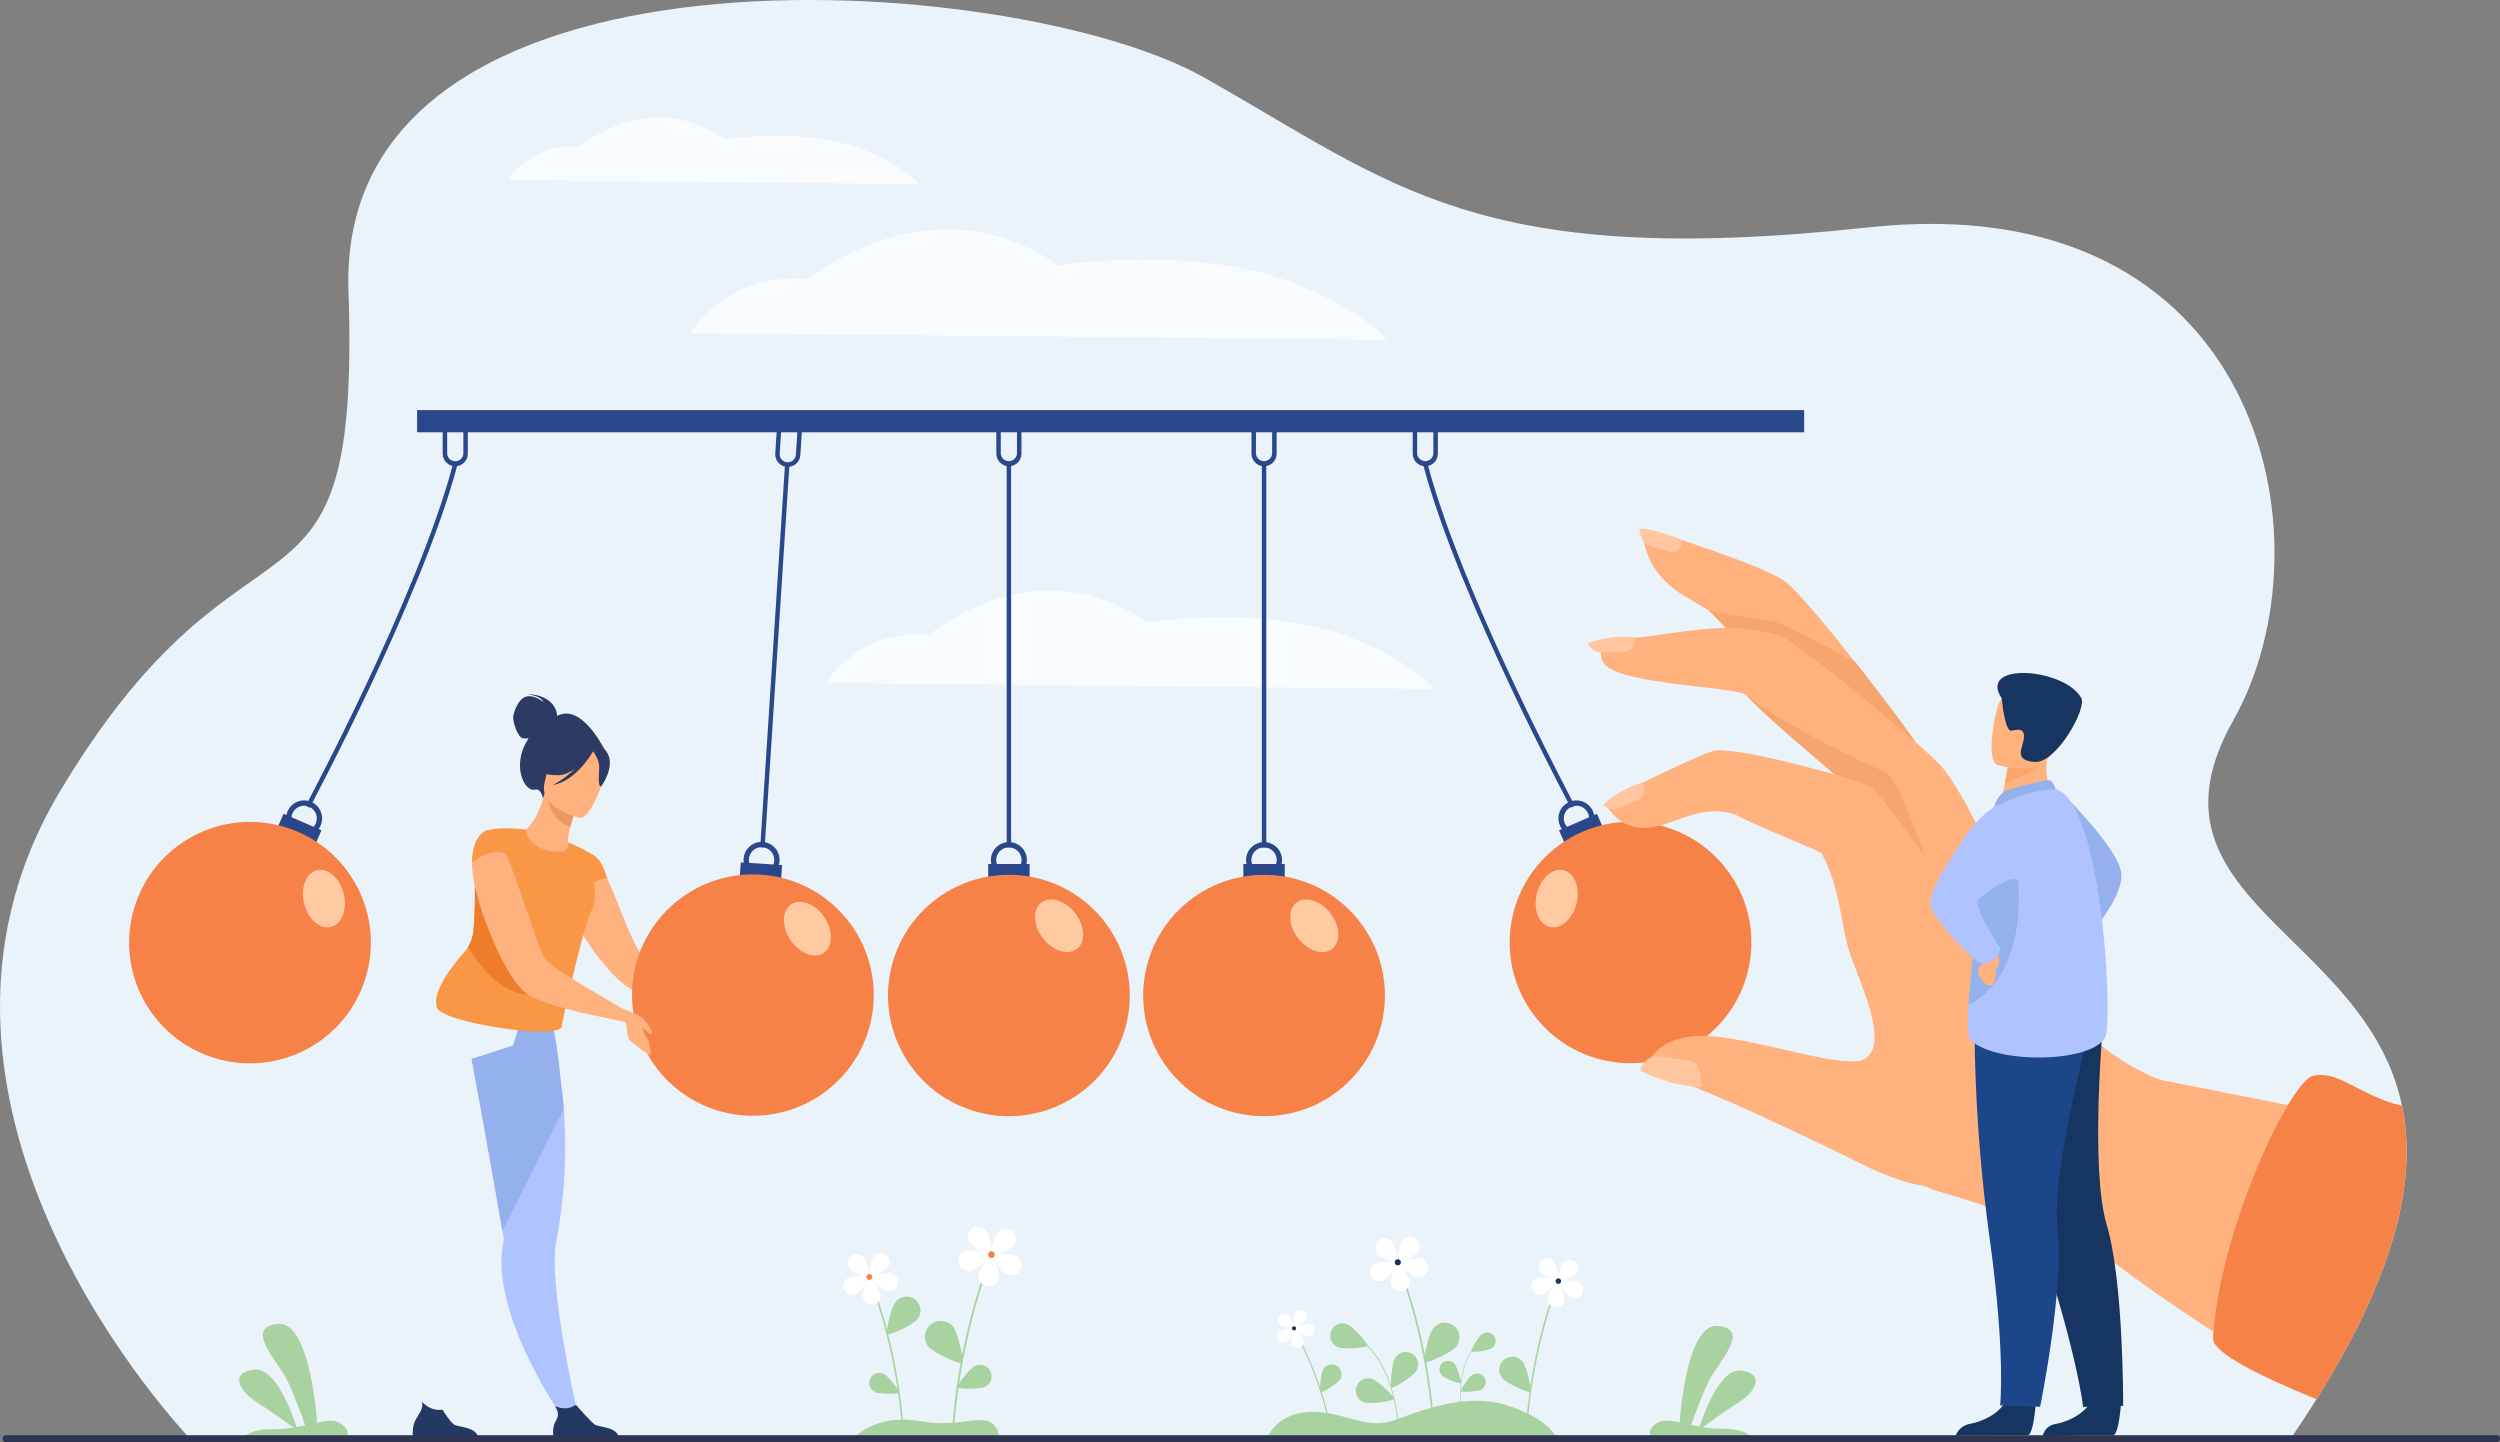 <svg width="1061" height="612" viewBox="0 0 1061 612" fill="none" xmlns="http://www.w3.org/2000/svg">
<rect x="0" y="0" width="1061" height="612" fill="#808080" stroke="none"/>
<g clip-path="url(#clip0)">
<path d="M983.112 593.841C979.73 599.25 976.081 604.819 972.164 610.546H80.662C80.662 610.546 -54.872 470.159 25.438 335.868C105.748 201.577 153.109 279.607 147.89 123.301C142.67 -33.004 430.076 -12.604 510.685 32.721C591.294 78.045 626.466 114.553 792.891 96.507C959.317 78.461 991.101 229.001 947.807 305.727C905.123 381.371 1004.07 395.783 1019.41 469.307C1025.56 498.738 1018.28 537.676 983.112 593.841Z" fill="#EBF3FA"/>
<path d="M215.779 76.403C215.779 76.403 224.492 60.823 245.324 62.555C245.324 62.555 275.568 36.593 307.822 59.096C307.822 59.096 342.108 53.52 367.497 63.92C384.428 70.856 390.019 78.135 390.019 78.135L215.779 76.403Z" fill="#F8FCFF"/>
<path d="M350.74 289.821C350.74 289.821 363.628 266.773 394.454 269.333C394.454 269.333 439.212 230.92 486.937 264.214C486.937 264.214 537.666 255.962 575.235 271.355C600.301 281.618 608.56 292.385 608.56 292.385L350.74 289.821Z" fill="#F8FCFF"/>
<path d="M293.215 141.336C293.215 141.336 307.983 115.498 343.297 118.356C343.297 118.356 394.568 75.268 449.246 112.612C449.246 112.612 507.365 103.358 550.405 120.621C579.108 132.131 588.581 144.206 588.581 144.206L293.215 141.336Z" fill="#F8FCFF"/>
<path d="M765.695 174.049H177.017V183.467H765.695V174.049Z" fill="#2B478B"/>
<path d="M545.246 366.684H527.688V372.623H545.246V366.684Z" fill="#2B478B"/>
<path d="M536.465 372.639C534.953 372.639 533.475 372.191 532.218 371.352C530.961 370.513 529.981 369.321 529.402 367.926C528.824 366.531 528.672 364.996 528.967 363.515C529.262 362.034 529.99 360.674 531.059 359.606C532.129 358.539 533.491 357.812 534.974 357.517C536.457 357.222 537.994 357.374 539.391 357.951C540.788 358.529 541.982 359.508 542.822 360.763C543.662 362.019 544.11 363.495 544.11 365.005C544.108 367.029 543.302 368.969 541.869 370.4C540.435 371.832 538.492 372.637 536.465 372.639V372.639ZM536.465 359.631C535.401 359.631 534.361 359.946 533.476 360.537C532.591 361.127 531.901 361.966 531.494 362.948C531.087 363.93 530.98 365.011 531.188 366.053C531.395 367.095 531.908 368.053 532.66 368.804C533.413 369.556 534.372 370.067 535.415 370.275C536.459 370.482 537.541 370.376 538.524 369.969C539.508 369.562 540.348 368.874 540.939 367.99C541.531 367.106 541.846 366.067 541.846 365.005C541.845 363.58 541.278 362.214 540.269 361.206C539.26 360.199 537.892 359.632 536.465 359.631V359.631Z" fill="#2B478B"/>
<path d="M572.738 458.707C592.77 438.703 592.77 406.27 572.738 386.266C552.706 366.262 520.228 366.262 500.196 386.266C480.164 406.27 480.164 438.703 500.196 458.707C520.228 478.71 552.706 478.71 572.738 458.707Z" fill="#F78248"/>
<path d="M550.866 398.145C546.71 392.699 546.418 385.933 550.235 383.03C554.051 380.128 560.504 382.195 564.664 387.641C568.824 393.087 569.111 399.853 565.294 402.752C561.478 405.65 555.042 403.575 550.866 398.145Z" fill="#FFC9A1"/>
<path d="M536.465 197.88C535.052 197.878 533.697 197.316 532.697 196.318C531.697 195.32 531.135 193.966 531.133 192.555V183.148C531.133 181.736 531.695 180.382 532.695 179.383C533.695 178.384 535.051 177.823 536.465 177.823C537.879 177.823 539.236 178.384 540.236 179.383C541.236 180.382 541.798 181.736 541.798 183.148V192.555C541.797 193.967 541.234 195.32 540.235 196.319C539.235 197.317 537.879 197.879 536.465 197.88V197.88ZM536.465 179.713C535.552 179.715 534.676 180.078 534.031 180.724C533.385 181.369 533.022 182.244 533.021 183.156V192.555C533.093 193.415 533.487 194.217 534.123 194.801C534.759 195.386 535.593 195.71 536.457 195.71C537.322 195.71 538.155 195.386 538.791 194.801C539.428 194.217 539.821 193.415 539.893 192.555V183.148C539.895 182.237 539.535 181.363 538.892 180.716C538.25 180.07 537.377 179.703 536.465 179.697V179.713Z" fill="#2B478B"/>
<path d="M537.411 196.939H535.523V359.635H537.411V196.939Z" fill="#2B478B"/>
<path d="M436.956 366.684H419.398V372.623H436.956V366.684Z" fill="#2B478B"/>
<path d="M428.175 372.639C426.663 372.639 425.185 372.191 423.928 371.352C422.671 370.513 421.691 369.321 421.112 367.926C420.534 366.531 420.382 364.996 420.677 363.515C420.972 362.034 421.7 360.674 422.769 359.606C423.839 358.539 425.201 357.812 426.684 357.517C428.167 357.222 429.704 357.374 431.101 357.951C432.498 358.529 433.692 359.508 434.532 360.763C435.372 362.019 435.82 363.495 435.82 365.005C435.818 367.029 435.012 368.969 433.579 370.4C432.145 371.832 430.202 372.637 428.175 372.639V372.639ZM428.175 359.631C427.111 359.631 426.071 359.946 425.186 360.537C424.301 361.127 423.611 361.966 423.204 362.948C422.797 363.93 422.69 365.011 422.898 366.053C423.105 367.095 423.618 368.053 424.37 368.804C425.123 369.556 426.082 370.067 427.125 370.275C428.169 370.482 429.251 370.376 430.234 369.969C431.218 369.562 432.058 368.874 432.649 367.99C433.24 367.106 433.556 366.067 433.556 365.005C433.555 363.58 432.988 362.214 431.979 361.206C430.97 360.199 429.602 359.632 428.175 359.631V359.631Z" fill="#2B478B"/>
<path d="M475.567 442.09C486.408 415.953 473.979 385.99 447.806 375.164C421.633 364.338 391.628 376.749 380.786 402.885C369.945 429.022 382.374 458.985 408.547 469.811C434.72 480.637 464.726 468.226 475.567 442.09Z" fill="#F78248"/>
<path d="M442.576 398.145C438.42 392.699 438.129 385.933 441.945 383.03C445.761 380.128 452.214 382.195 456.374 387.641C460.534 393.087 460.821 399.853 457.004 402.752C453.188 405.65 446.736 403.575 442.576 398.145Z" fill="#FFC9A1"/>
<path d="M428.175 197.88C426.762 197.878 425.407 197.316 424.407 196.318C423.407 195.32 422.845 193.966 422.843 192.555V183.148C422.843 181.736 423.405 180.382 424.405 179.383C425.405 178.384 426.761 177.823 428.175 177.823C429.589 177.823 430.946 178.384 431.946 179.383C432.946 180.382 433.508 181.736 433.508 183.148V192.555C433.506 193.966 432.943 195.32 431.943 196.318C430.944 197.316 429.589 197.878 428.175 197.88V197.88ZM428.175 179.713C427.262 179.715 426.386 180.078 425.741 180.724C425.095 181.369 424.732 182.244 424.731 183.156V192.555C424.803 193.415 425.197 194.217 425.833 194.801C426.47 195.386 427.303 195.71 428.167 195.71C429.032 195.71 429.865 195.386 430.501 194.801C431.138 194.217 431.531 193.415 431.604 192.555V183.148C431.605 182.237 431.245 181.363 430.602 180.716C429.96 180.07 429.087 179.703 428.175 179.697V179.713Z" fill="#2B478B"/>
<path d="M429.117 196.939H427.233V359.635H429.117V196.939Z" fill="#2B478B"/>
<path d="M136.436 352.361L120.337 345.364L117.964 350.81L134.063 357.807L136.436 352.361Z" fill="#2B478B"/>
<path d="M126.022 354.322C124.635 353.72 123.458 352.721 122.64 351.451C121.822 350.181 121.399 348.698 121.426 347.188C121.452 345.678 121.926 344.21 122.788 342.97C123.65 341.729 124.861 340.771 126.268 340.218C127.675 339.665 129.214 339.54 130.692 339.861C132.17 340.181 133.519 340.932 134.569 342.018C135.62 343.105 136.324 344.477 136.593 345.963C136.862 347.449 136.683 348.981 136.08 350.366C135.27 352.221 133.756 353.679 131.87 354.421C129.984 355.163 127.881 355.127 126.022 354.322ZM131.217 342.397C130.241 341.973 129.161 341.848 128.113 342.037C127.066 342.226 126.098 342.721 125.333 343.459C124.567 344.198 124.038 345.146 123.812 346.185C123.587 347.223 123.674 348.306 124.065 349.294C124.455 350.283 125.13 351.134 126.005 351.74C126.879 352.346 127.914 352.679 128.978 352.697C130.042 352.715 131.088 352.418 131.983 351.843C132.878 351.268 133.582 350.44 134.006 349.466C134.574 348.159 134.599 346.68 134.076 345.355C133.553 344.03 132.524 342.966 131.217 342.397V342.397Z" fill="#2B478B"/>
<path d="M153.42 419.825C164.357 393.729 152.038 363.72 125.905 352.798C99.772 341.876 69.721 354.178 58.784 380.274C47.847 406.371 60.166 436.38 86.299 447.302C112.432 458.223 142.483 445.922 153.42 419.825Z" fill="#F78248"/>
<path d="M129.033 383.446C127.416 376.797 129.842 370.479 134.491 369.316C139.14 368.154 144.242 372.639 145.88 379.292C147.517 385.945 145.071 392.259 140.422 393.402C135.773 394.544 130.671 390.099 129.033 383.446Z" fill="#FFC9A1"/>
<path d="M193.213 197.88C191.799 197.878 190.444 197.316 189.444 196.318C188.445 195.32 187.882 193.966 187.88 192.555V183.148C187.88 181.736 188.442 180.382 189.442 179.383C190.442 178.384 191.798 177.823 193.213 177.823C194.627 177.823 195.983 178.384 196.983 179.383C197.983 180.382 198.545 181.736 198.545 183.148V192.555C198.543 193.966 197.98 195.32 196.981 196.318C195.981 197.316 194.626 197.878 193.213 197.88V197.88ZM193.213 179.713C192.302 179.717 191.43 180.08 190.786 180.724C190.142 181.367 189.78 182.239 189.776 183.148V192.555C189.836 193.424 190.224 194.239 190.862 194.833C191.5 195.428 192.34 195.759 193.213 195.759C194.085 195.759 194.926 195.428 195.563 194.833C196.201 194.239 196.589 193.424 196.649 192.555V183.148C196.65 182.236 196.289 181.36 195.645 180.713C195.001 180.066 194.126 179.701 193.213 179.697V179.713Z" fill="#2B478B"/>
<path d="M131.435 342.813L129.773 341.924C129.891 341.702 141.958 319.082 155.647 290.003C168.261 263.18 184.864 225.219 192.319 196.697L194.147 197.173C186.651 225.837 169.999 263.915 157.357 290.81C143.64 319.934 131.556 342.586 131.435 342.813Z" fill="#2B478B"/>
<path d="M664.03 357.83L680.129 350.833L677.756 345.388L661.657 352.385L664.03 357.83Z" fill="#2B478B"/>
<path d="M662.03 350.366C661.427 348.981 661.249 347.449 661.518 345.964C661.787 344.478 662.491 343.106 663.542 342.02C664.592 340.934 665.941 340.183 667.418 339.862C668.896 339.542 670.435 339.666 671.842 340.219C673.249 340.772 674.46 341.729 675.322 342.97C676.184 344.21 676.658 345.678 676.685 347.187C676.712 348.697 676.29 350.18 675.472 351.45C674.655 352.72 673.479 353.72 672.092 354.322C670.232 355.129 668.128 355.165 666.242 354.423C664.355 353.681 662.84 352.222 662.03 350.366V350.366ZM664.108 349.466C664.532 350.44 665.237 351.268 666.132 351.842C667.027 352.417 668.073 352.714 669.137 352.695C670.202 352.677 671.236 352.343 672.111 351.737C672.985 351.131 673.66 350.28 674.05 349.291C674.44 348.301 674.527 347.219 674.3 346.18C674.074 345.142 673.544 344.194 672.778 343.456C672.012 342.718 671.044 342.223 669.997 342.035C668.949 341.846 667.869 341.972 666.893 342.397C666.245 342.679 665.658 343.086 665.167 343.594C664.676 344.103 664.29 344.703 664.031 345.361C663.773 346.018 663.646 346.721 663.659 347.427C663.672 348.133 663.825 348.83 664.108 349.478V349.466Z" fill="#2B478B"/>
<path d="M742.81 406.979C746.664 378.953 727.037 353.112 698.971 349.263C670.905 345.414 645.029 365.014 641.174 393.04C637.32 421.067 656.947 446.907 685.013 450.756C713.078 454.606 738.955 435.006 742.81 406.979Z" fill="#F78248"/>
<path d="M669.081 383.446C670.718 376.797 668.272 370.479 663.619 369.316C658.966 368.154 653.868 372.639 652.23 379.292C650.593 385.945 653.039 392.259 657.688 393.402C662.337 394.544 667.431 390.099 669.081 383.446Z" fill="#FFC9A1"/>
<path d="M604.889 197.88C603.476 197.878 602.121 197.316 601.121 196.318C600.121 195.32 599.559 193.966 599.557 192.555V183.148C599.557 181.736 600.119 180.382 601.119 179.383C602.119 178.384 603.475 177.823 604.889 177.823C606.304 177.823 607.66 178.384 608.66 179.383C609.66 180.382 610.222 181.736 610.222 183.148V192.555C610.221 193.967 609.658 195.32 608.659 196.319C607.659 197.317 606.303 197.879 604.889 197.88V197.88ZM604.889 179.713C603.976 179.715 603.1 180.078 602.455 180.724C601.809 181.369 601.446 182.244 601.445 183.156V192.555C601.517 193.415 601.911 194.217 602.547 194.801C603.184 195.386 604.017 195.71 604.881 195.71C605.746 195.71 606.579 195.386 607.215 194.801C607.852 194.217 608.245 193.415 608.318 192.555V183.148C608.319 182.237 607.959 181.363 607.316 180.716C606.674 180.07 605.801 179.703 604.889 179.697V179.713Z" fill="#2B478B"/>
<path d="M666.675 342.813C666.554 342.586 654.47 319.934 640.773 290.81C628.123 263.915 611.471 225.837 603.984 197.173L605.807 196.697C609.922 212.442 619.629 241.412 642.483 290.011C656.16 319.078 668.224 341.686 668.357 341.924L666.675 342.813Z" fill="#2B478B"/>
<path d="M877.191 450.471C877.191 450.471 865.746 493.668 879.879 518.613C881.757 521.991 884.202 525.021 887.108 527.572C889.513 529.655 892.177 531.843 895.019 534.087C895.034 534.094 895.046 534.104 895.056 534.116C895.792 534.689 896.544 535.274 897.304 535.856L897.385 535.912C919.499 552.973 951.057 572.787 960.856 578.863L963.896 580.724L964.665 577.248L972.479 542.004L987.927 472.36L916.919 458.319H916.891L877.191 450.471Z" fill="#FFB27D"/>
<path d="M854.135 403.45C854.135 403.45 845.952 408.448 815.183 388.674C784.413 368.9 777.209 316.963 777.209 316.963C769.641 308.889 758.835 295.643 749.953 284.472C741.168 273.422 734.266 264.391 734.266 264.391L725.154 259.018L714.966 253.019C702.688 245.78 698.795 235.918 697.602 229.704C697.253 227.977 697.079 226.219 697.081 224.456C698.56 224.601 700.028 224.844 701.475 225.183C704.532 226.148 708.959 227.577 714.008 229.264C729.658 234.488 751.388 242.183 757.553 246.745C762.501 250.379 775.321 265.76 787.567 281.303C799.905 296.959 811.678 312.792 814.249 317.007C815.401 318.872 817.855 324.06 821.013 331.04C832.114 355.441 851.823 401.71 854.135 403.45Z" fill="#FFB27D"/>
<path d="M725.154 259.022L749.952 284.456L757.763 292.474C757.763 292.474 790.295 321.662 821.057 331.012C817.895 324.032 815.445 318.844 814.297 316.979C811.71 312.756 799.937 296.931 787.615 281.275C774.868 274.153 755.62 263.737 751.25 263.439C744.563 262.995 725.154 259.022 725.154 259.022Z" fill="#F6A56E"/>
<path d="M897.389 535.92C897.365 535.895 897.34 535.872 897.312 535.852V535.852C896.605 535.217 895.853 534.636 895.06 534.112C895.06 534.112 895.04 534.112 895.028 534.083C889.873 530.539 874.794 521.996 835.744 509.627C835.744 509.627 835.716 509.627 835.708 509.627C831.18 508.185 826.341 506.692 821.154 505.186C805.294 500.499 759.983 447.859 785.921 450.523C793.113 451.262 795.486 444.928 795.531 441.553C795.68 430.923 791.654 422.602 786.56 408.537C773.906 373.604 786.042 338 781.862 331.9C781.081 330.966 780.224 330.097 779.299 329.304C772.107 322.631 752.144 305.937 740.812 294.831H740.783C735.322 291.327 688.797 290.653 681.051 281.973C680.248 281.045 679.725 279.909 679.542 278.696C679.36 277.483 679.525 276.243 680.02 275.12C680.514 273.998 681.317 273.038 682.335 272.352C683.353 271.666 684.546 271.283 685.773 271.246C709.678 270.439 731.376 261.699 756.077 270.173C761.931 272.191 811.399 312.377 823.123 324.363C833.028 334.48 850.46 372.95 866.999 411.641C881.581 445.731 915.824 457.959 916.887 458.339H916.915L900.857 522.126L897.389 535.92Z" fill="#FFB27D"/>
<path d="M837.111 422.417L802.606 415.606C798.235 358.913 786.839 339.147 781.866 331.88C779.962 329.102 753.34 308.231 740.816 294.807C760.262 310.205 800.9 328.073 800.9 328.073C811.661 337.475 834.548 421.803 837.111 422.417Z" fill="#F6A56E"/>
<path d="M710.567 234.234C710.04 234.335 709.496 234.313 708.979 234.169C708.979 234.169 704.034 232.805 700.408 231.788C699.271 231.416 698.286 230.684 697.602 229.704C696.517 228.222 695.865 226.468 695.718 224.638C695.718 224.44 696.199 224.379 697.081 224.444C698.56 224.589 700.028 224.832 701.475 225.171C705.773 226.131 709.969 227.498 714.008 229.252H714.044C713.794 231.957 712.387 233.867 710.567 234.234Z" fill="#FFC69F"/>
<path d="M728.186 318.469C724.523 318.691 694.975 333.119 684.395 338.339C683.902 338.581 683.47 338.929 683.13 339.359C682.79 339.789 682.551 340.29 682.43 340.824C682.31 341.359 682.311 341.914 682.433 342.448C682.555 342.982 682.796 343.482 683.137 343.911C685.033 346.28 687.989 349.159 691.797 350.467C705.785 355.311 718.69 339.599 736.401 345.719C749.766 352.615 772.333 360.875 773.142 362.304C783.924 381.42 780.18 405.469 792.507 417.681C793.259 418.424 802.173 423.555 807.231 425.093C825.176 430.515 851.479 431.524 852.817 420.971C853.14 418.367 803.495 339.219 792.268 333.031C789.616 331.573 742.198 317.621 728.186 318.469Z" fill="#FFB27D"/>
<path d="M691.178 276.236C690.633 276.49 690.041 276.628 689.44 276.64C689.44 276.64 683.78 276.814 679.628 276.927C676.887 276.999 674.433 274.621 673.9 273.374C673.56 272.587 683.893 269.337 694.029 270.435C694.328 273.176 693.062 275.324 691.178 276.236Z" fill="#FFC69F"/>
<path d="M696.903 338.364C696.529 338.788 696.067 339.126 695.549 339.353C695.549 339.353 690.645 341.496 687.059 343.059C684.682 344.088 681.536 342.821 680.546 341.892C679.919 341.307 687.649 334.75 697.02 332.179C698.395 334.508 698.177 336.882 696.903 338.364Z" fill="#FFC69F"/>
<path d="M983.112 593.841C958.758 583.902 938.872 573.95 939.215 567.959C939.264 567.059 939.328 566.154 939.405 565.238C940.177 555.44 942.118 544.988 944.786 534.58C949.4 516.819 955.693 499.537 963.581 482.965C966.12 477.673 968.635 472.961 970.983 469.033C975.329 461.766 979.122 457.196 981.547 456.599C986.217 455.444 990.708 456.938 995.677 459.308C999.255 461.008 1003.1 463.184 1007.46 465.158L1008.27 465.509C1008.63 465.674 1009.01 465.844 1009.41 466.005C1009.8 466.167 1010.15 466.324 1010.56 466.478C1011.34 466.797 1012.13 467.099 1012.95 467.394C1013.77 467.689 1014.57 467.955 1015.38 468.202C1015.68 468.29 1015.96 468.383 1016.26 468.464L1017.13 468.714C1017.72 468.884 1018.31 469.025 1018.91 469.167C1019.07 469.211 1019.24 469.251 1019.4 469.288C1025.56 498.738 1018.28 537.677 983.112 593.841Z" fill="#F78248"/>
<path d="M789.847 493.898C789.847 493.898 714.376 456.135 698.811 455.037C698.811 455.037 698.379 442.925 716.862 439.97C735.346 437.015 777.686 453.357 790.267 450.063C837.519 437.669 861.335 455.747 861.335 455.747C861.335 455.747 864.315 531.048 789.847 493.898Z" fill="#FFB27D"/>
<path d="M719.045 450.919C718.343 450.56 717.589 450.315 716.81 450.192C716.81 450.192 709.65 449.102 704.394 448.319C702.717 448.067 701.004 448.417 699.561 449.308C698.118 450.199 697.039 451.572 696.515 453.184C696.248 453.991 696.143 454.467 696.143 454.467C699.988 456.223 709.545 460.927 722.219 461.363C722.316 458.512 721.516 452.194 719.045 450.919Z" fill="#FFC69F"/>
<path d="M236.47 303.81C236.442 303.059 235.86 294.96 223.534 294.524C223.534 294.524 229.598 295.247 230.653 297.912C230.653 297.912 226.521 294.617 223.154 295.675C219.786 296.733 217.809 302.627 217.789 304.557C217.769 306.486 219.636 312.74 221.775 313.273C222.629 313.447 223.509 313.447 224.362 313.273C223.754 314.227 223.201 315.215 222.705 316.232C217.777 326.325 222.858 336.204 227.031 335.114C229.707 334.415 230.463 338.973 230.463 338.973L256.454 317.98C256.454 317.98 246.905 298.259 236.47 303.81Z" fill="#2C3A64"/>
<path d="M245.534 601.394L240.016 603.413C240.016 603.413 216.034 570.2 213.083 540.979C212.557 535.763 212.731 530.708 213.892 526.042C213.892 526.042 213.657 524.705 213.249 522.343C213.059 521.241 212.844 519.921 212.557 518.391C211.777 513.95 210.706 507.826 209.481 500.878C206.651 484.887 203.012 464.443 200.162 449.413L201.65 448.936L217.744 443.749L221.072 433.2L233.058 430.051C233.058 430.051 235.735 435.299 238.128 459.986C238.569 463.216 238.973 466.801 239.272 470.676C240.376 485.103 239.994 499.605 238.132 513.954C237.582 518.246 236.887 522.683 236.026 527.237C235.395 530.575 235.302 535.125 235.569 540.353C236.758 564.253 245.534 601.394 245.534 601.394Z" fill="#AEC3FF"/>
<path d="M239.252 470.688L213.228 522.364C213.038 521.262 212.824 519.941 212.537 518.411C211.757 513.97 210.686 507.846 209.461 500.898C206.631 484.907 202.992 464.463 200.142 449.433L201.63 448.957L217.724 443.769L221.051 433.22L233.038 430.071C233.038 430.071 235.714 435.319 238.108 460.006C238.548 463.24 238.953 466.813 239.252 470.688Z" fill="#94B0ED"/>
<path d="M300.262 419.546L299.51 424.593C299.51 424.593 299.178 424.593 298.592 424.552C296.752 424.427 292.281 424.177 287.228 423.636C279.623 422.885 270.6 421.549 267.014 419.336C261.54 416.002 252.557 405.78 246.707 395.554C246.556 395.312 246.421 395.061 246.302 394.803C243.254 389.381 241.124 383.999 240.954 379.7C240.824 377.397 241.064 375.088 241.665 372.861C242.274 370.617 243.325 368.516 244.758 366.684C244.916 366.42 245.112 366.18 245.34 365.973C246.447 364.616 247.792 363.47 249.31 362.594C250.313 362.191 251.4 362.679 252.545 363.89V363.931C253.692 365.214 254.661 366.645 255.427 368.186C255.467 368.226 255.512 368.271 255.512 368.311C255.718 368.686 255.916 369.118 256.179 369.563C256.25 369.65 256.306 369.748 256.345 369.853C256.806 370.814 257.265 371.817 257.723 372.861C262.866 384.04 268.336 400.979 272.892 406.026C274.857 408.198 283.84 412.453 290.983 415.622C296.085 417.875 300.262 419.546 300.262 419.546Z" fill="#FFB27D"/>
<path d="M247.087 374.104C243.422 375.745 239.477 376.668 235.464 376.825C218.108 377.774 214.17 362.582 213.451 352.502C215.362 351.841 217.39 351.585 219.406 351.751C220.639 351.815 221.92 351.94 222.98 352.074C225.102 350.968 228.919 345.586 231.122 336.587L231.87 336.934L244.402 342.813C244.402 342.813 243.072 346.882 242.09 350.778C241.326 353.826 240.776 356.769 241.233 357.592C242.223 357.996 242.814 358.242 242.814 358.242C244.741 363.382 246.172 368.693 247.087 374.104V374.104Z" fill="#FFB27D"/>
<path d="M251.429 385.485C251.295 385.828 251.154 386.167 250.996 386.514C246.602 395.965 238.464 435.121 238.464 435.121C239.624 442.162 185.503 433.741 185.345 427.33C183.437 420.531 192.109 409.615 197.001 404.136C197.612 403.45 198.162 402.711 198.642 401.928C199.857 399.969 200.614 397.761 200.858 395.469C201.82 386.385 201.456 377.871 201.537 372.691C202.491 371.985 203.417 371.331 204.274 370.709C205.467 369.89 206.584 368.965 207.613 367.948C208.555 366.959 209.145 365.929 209.23 364.799C209.279 363.92 209.257 363.038 209.166 362.162C209.125 361.759 209.069 361.327 209.008 360.907C208.514 358.02 207.669 355.204 206.489 352.522C211.147 350.641 223 352.086 223 352.086C223 352.086 223.954 361.149 237.15 361.508C241.892 361.638 241.245 357.605 241.245 357.605C248.676 360.515 252.908 363.612 252.908 363.612C248.409 366.506 254.889 376.313 251.429 385.485Z" fill="#F99746"/>
<path d="M244.39 342.825C244.39 342.825 243.06 346.89 242.078 350.786C234.76 348.767 232.537 341.064 231.87 336.947L244.39 342.825Z" fill="#ED985F"/>
<path d="M245.935 347.128C245.935 347.128 228.421 343.091 231.114 332.231C233.806 321.371 233.357 313.551 244.653 315.679C255.949 317.807 257.081 322.482 257.064 326.321C257.048 330.16 250.555 347.903 245.935 347.128Z" fill="#FFB27D"/>
<path d="M258.051 320.156C256.167 316.224 253.951 316.434 252.569 317.132C244.338 309.53 236.268 315.74 236.268 315.74C234.315 320.29 230.838 324.021 226.432 326.293C226.432 326.293 229.121 329.046 236.919 328.985C239.3 328.985 241.694 327.875 243.873 326.369C241.153 329.04 238.08 331.327 234.74 333.168C244.503 331.303 251.045 320.023 251.72 318.824C252.528 320.035 254.145 322.639 254.263 324.831C254.445 327.806 253.418 333.592 255.124 333.81C255.12 333.81 260.873 326.062 258.051 320.156Z" fill="#2C3A64"/>
<path d="M252.884 363.608C252.884 363.608 255.476 365.194 257.735 372.841C257.735 372.841 252.27 372.631 250.054 376.829C250.058 376.829 249.529 364.597 252.884 363.608Z" fill="#F99746"/>
<path d="M223.889 421.964C213.208 421.851 204.169 410.777 198.642 401.928C199.857 399.969 200.614 397.761 200.858 395.469C201.82 386.385 201.456 377.871 201.537 372.691C202.491 371.985 203.417 371.331 204.274 370.709C205.467 369.889 206.584 368.965 207.613 367.948C216.354 382.703 238.366 422.118 223.889 421.964Z" fill="#ED7D2B"/>
<path d="M203.109 610.631H175.303C175.303 610.631 174.636 606.396 176.087 603.187C177.482 600.107 179.661 598.706 179.14 594.979C180.906 596.796 183.785 598.831 187.803 598.29C188.297 599.097 190.985 603.357 192.631 604.535C194.446 605.835 202.552 605.375 203.109 610.631Z" fill="#233862"/>
<path d="M262.813 610.631H235.007C235.007 610.631 233.968 606.191 235.816 603.187C237.433 600.522 236.81 599 235.613 596.796C237.09 597.432 238.688 597.732 240.295 597.676C241.682 597.596 243.145 596.97 244.431 596.223C245.644 597.587 250.754 603.385 252.355 604.535C254.15 605.835 262.255 605.375 262.813 610.631Z" fill="#233862"/>
<path d="M266.508 429.449L265.392 433.761C265.392 433.761 251.506 430.854 248.453 430.184H248.413C243.19 428.932 237.344 427.431 232.411 425.743C228.943 424.532 225.943 423.24 223.889 421.944C223.685 421.823 223.489 421.688 223.303 421.54C218.415 417.996 212.606 407.564 208.094 396.381C207.467 394.839 206.881 393.293 206.299 391.791C204.329 386.629 202.737 381.33 201.537 375.937C200.945 373.458 200.567 370.932 200.409 368.388C200.352 367.679 200.338 366.967 200.364 366.256C200.449 354.145 206.465 352.49 206.465 352.49C206.59 352.449 206.716 352.409 206.869 352.364C207.912 352.199 209 352.909 210.128 354.286C211.547 355.994 213.051 358.791 214.599 362.171C216.98 367.552 219.487 374.52 221.823 381.448C223.121 385.243 224.374 389.038 225.628 392.542C226.339 394.669 227.047 396.672 227.718 398.509C229.011 402.013 230.18 404.851 231.227 406.643C231.894 407.814 233.814 409.441 236.365 411.278C240.808 414.496 266.508 429.449 266.508 429.449Z" fill="#FFB27D"/>
<path d="M214.599 362.195C206.554 359.982 200.352 366.232 200.352 366.232C200.453 354.153 206.473 352.506 206.473 352.506C208.895 351.516 211.704 355.707 214.599 362.195Z" fill="#F99746"/>
<path d="M331.9 367.136L314.379 366.007L313.996 371.934L331.517 373.062L331.9 367.136Z" fill="#2B478B"/>
<path d="M322.723 372.542C321.214 372.445 319.768 371.902 318.568 370.984C317.367 370.066 316.467 368.813 315.979 367.384C315.492 365.955 315.44 364.413 315.83 362.954C316.22 361.496 317.035 360.185 318.171 359.188C319.306 358.192 320.713 357.554 322.212 357.356C323.711 357.157 325.235 357.407 326.591 358.074C327.948 358.74 329.076 359.794 329.834 361.101C330.591 362.408 330.943 363.91 330.845 365.416C330.712 367.436 329.782 369.32 328.26 370.656C326.737 371.992 324.746 372.67 322.723 372.542V372.542ZM323.56 359.563C322.498 359.494 321.439 359.741 320.518 360.273C319.597 360.805 318.854 361.598 318.384 362.551C317.914 363.505 317.737 364.576 317.877 365.63C318.017 366.684 318.466 367.672 319.169 368.471C319.871 369.269 320.795 369.842 321.823 370.116C322.851 370.39 323.938 370.354 324.946 370.011C325.953 369.669 326.836 369.036 327.483 368.192C328.131 367.348 328.513 366.332 328.581 365.271C328.669 363.851 328.19 362.454 327.249 361.386C326.308 360.318 324.982 359.665 323.56 359.571V359.563Z" fill="#2B478B"/>
<path d="M370.8 423.758C371.601 395.479 349.294 371.907 320.976 371.107C292.658 370.307 269.052 392.583 268.251 420.861C267.45 449.14 289.757 472.712 318.075 473.512C346.393 474.312 369.999 452.036 370.8 423.758Z" fill="#F78248"/>
<path d="M335.446 398.925C331.646 393.22 331.807 386.45 335.79 383.801C339.772 381.153 346.095 383.624 349.891 389.324C353.687 395.025 353.529 401.799 349.547 404.447C345.565 407.096 339.246 404.625 335.446 398.925Z" fill="#FFC9A1"/>
<path d="M334.346 198.154C334.229 198.154 334.116 198.154 333.999 198.154C332.589 198.062 331.273 197.415 330.34 196.356C329.407 195.296 328.933 193.91 329.022 192.502L329.628 183.104C329.66 182.396 329.833 181.702 330.136 181.062C330.44 180.422 330.868 179.849 331.396 179.377C331.924 178.904 332.541 178.541 333.212 178.31C333.882 178.078 334.591 177.982 335.299 178.028C336.007 178.074 336.698 178.26 337.333 178.576C337.968 178.891 338.533 179.33 338.996 179.867C339.459 180.403 339.809 181.027 340.028 181.7C340.247 182.374 340.329 183.085 340.269 183.79L339.662 193.189C339.57 194.535 338.97 195.796 337.984 196.717C336.997 197.639 335.697 198.152 334.346 198.154V198.154ZM334.949 179.987C334.072 179.989 333.229 180.323 332.591 180.923C331.952 181.523 331.567 182.343 331.512 183.217L330.902 192.615C330.866 193.512 331.183 194.388 331.785 195.054C332.387 195.721 333.226 196.127 334.123 196.184C335.02 196.241 335.904 195.946 336.586 195.362C337.269 194.777 337.695 193.95 337.774 193.055L338.385 183.661C338.437 182.751 338.126 181.858 337.519 181.177C336.913 180.496 336.061 180.083 335.151 180.028C335.084 180.013 335.016 180.003 334.949 179.995V179.987Z" fill="#2B478B"/>
<path d="M333.154 197.167L322.64 359.524L324.524 359.646L335.038 197.289L333.154 197.167Z" fill="#2B478B"/>
<path d="M263.828 427.887C263.828 427.887 270.899 430.636 272.269 431.71C273.64 432.784 276.268 436.28 276.737 438.125C276.737 438.125 276.712 438.88 276.009 438.88C275.305 438.88 273.721 436.175 272.56 436.607C272.56 436.607 274.036 440.188 274.901 441.096C275.766 442.005 276.264 446.563 276.09 447.556C275.916 448.549 269.957 443.825 267.462 441.682C266.136 440.539 266.173 437.766 265.764 434.633C265.401 431.888 257.808 430.297 257.808 430.297L263.828 427.887Z" fill="#FFB27D"/>
<path d="M878.869 340.362C878.869 340.362 899.115 360.931 900.259 370.366C901.403 379.801 888.664 394.528 888.664 394.528L878.869 340.362Z" fill="#94B0ED"/>
<path d="M863.959 595.646C863.959 595.646 863.106 608.94 860.526 609.126C860.187 609.15 847.46 609.126 847.46 609.126L829.963 609.275C830.461 607.982 831.287 606.841 832.36 605.964C833.433 605.087 834.717 604.504 836.084 604.273C840.834 603.466 848.786 600.143 851.677 593.881C854.717 587.293 863.959 595.646 863.959 595.646Z" fill="#163560"/>
<path d="M900.138 595.743C900.138 595.743 899.285 609.037 896.705 609.223C896.366 609.247 883.639 609.223 883.639 609.223L866.926 609.509C867.164 608.202 867.807 607.002 868.765 606.079C869.722 605.156 870.946 604.557 872.263 604.366C877.013 603.558 884.965 600.236 887.856 593.978C890.896 587.37 900.138 595.743 900.138 595.743Z" fill="#163560"/>
<path d="M846.284 452.691C846.284 452.691 850.472 479.833 866.215 528.032C881.957 576.231 884.072 597.091 884.072 597.091L901.071 596.651C901.071 596.651 901.33 544.015 894.082 519.78C886.833 495.545 892.695 432.461 892.695 432.461L846.284 452.691Z" fill="#163560"/>
<path d="M838.036 433.829C838.036 433.829 837.349 474.713 844.323 524.931C851.297 575.149 848.851 596.449 848.851 596.449L865.831 597.05C865.831 597.05 876.079 546.853 873.229 521.718C870.379 496.583 887.298 435.529 887.298 435.529L838.036 433.829Z" fill="#1C468A"/>
<path d="M871.102 338.222L862.051 344.121L848.992 341.662C849.174 340.608 850.048 336.244 850.84 332.292C850.888 332.062 850.937 331.827 850.981 331.597C851.661 328.234 852.247 325.348 852.247 325.348L864.46 319.999L869.016 318.004C869.016 318.073 868.656 321.735 868.612 322.272C867.731 331.763 871.102 338.222 871.102 338.222Z" fill="#FFB27D"/>
<path d="M893.827 438.997C891.179 450.943 847.509 452.267 836.278 441.391C835 440.152 834.948 434.399 835.469 426.643C836.444 411.488 839.512 388.694 839.67 377.047C839.8 371.468 840.436 365.912 841.57 360.447C842.921 353.695 844.787 347.056 847.153 340.588C847.153 340.588 868.495 333.749 872.485 334.936C891.656 340.596 896.455 427.051 893.827 438.997Z" fill="#AEC3FF"/>
<path d="M835.429 426.643C836.403 411.488 839.472 388.694 839.629 377.047C839.76 371.468 840.396 365.912 841.529 360.447L854.365 358.214C854.365 358.214 866.797 409.405 835.429 426.643Z" fill="#94B0ED"/>
<path d="M842.423 405.533C842.423 405.533 843.292 407.621 841.453 409.017C839.613 410.414 839.278 411.924 839.694 413.583C840.11 415.243 843.272 418.719 844.671 418.287C846.069 417.855 847.678 414.221 846.922 412.711C846.518 411.884 850.537 407.12 847.141 404.496C843.745 401.872 842.423 405.533 842.423 405.533Z" fill="#FFB27D"/>
<path d="M856.916 337.544C856.916 337.544 844.384 339.853 834.394 354.5C824.404 369.147 817.819 380.043 819.638 385.336C821.457 390.628 838.162 409.005 841.065 409.009C843.967 409.013 848.612 406.93 848.883 402.215C848.883 402.215 837.139 384.548 839.464 381.912C840.458 380.786 854.794 369.215 856.848 374.46C860.171 383.143 856.916 337.544 856.916 337.544Z" fill="#AEC3FF"/>
<path d="M867.69 322.429C865.002 326.955 855.008 330.855 850.84 332.284C850.888 332.054 850.937 331.819 850.982 331.589C851.661 328.226 852.247 325.34 852.247 325.34L864.46 319.991C867.144 319.966 868.798 320.572 867.69 322.429Z" fill="#FCA56B"/>
<path d="M847.65 324.597C847.65 324.597 867.294 330.762 870.949 318.489C874.603 306.216 879.604 298.743 867.217 294.29C854.83 289.837 850.99 293.79 848.77 297.589C846.551 301.388 842.637 322.675 847.65 324.597Z" fill="#FFB27D"/>
<path d="M849.542 296.41C849.542 296.41 850.755 310.705 853.727 310.088C856.698 309.47 859.386 309.022 858.93 313.317C858.473 317.613 854.373 322.603 863.494 323.37C872.614 324.137 885.778 300.689 883.303 296.236C876.079 283.402 839.128 280.73 849.542 296.41Z" fill="#163560"/>
<path d="M852.352 335.194C852.611 335.102 868.095 330.56 869.772 331.121C871.45 331.682 872.445 334.928 872.445 334.928C868.504 335.119 864.593 335.713 860.773 336.7C857.086 337.714 846.381 342.381 846.381 342.381C846.381 342.381 847.452 336.922 852.352 335.194Z" fill="#94B0ED"/>
<path d="M103.669 609.695H146.866C149.183 607.733 145.249 603.28 141.174 602.981C139.395 602.848 137.131 603.219 134.58 603.76C133.986 595.876 130.59 560.43 117.795 561.855C103.41 563.47 117.795 577.462 121.862 585.763C124.873 591.907 128.055 600.7 129.506 604.879C128.338 605.133 127.129 605.379 125.892 605.605C123.988 599.759 116.893 580.095 107.87 581.241C97.277 582.581 101.534 590.466 109.042 595.149C114.552 598.589 121.316 603.482 124.53 605.843C121.74 606.328 118.912 606.555 116.08 606.522C108.682 606.344 105.08 608.524 103.669 609.695Z" fill="#A8D29F"/>
<path d="M743.031 609.469H700.82C698.561 607.555 702.385 603.203 706.383 602.912C708.122 602.779 710.317 603.143 712.823 603.671C713.406 595.973 716.721 561.346 729.221 562.739C743.274 564.297 729.221 577.987 725.247 586.09C722.304 592.097 719.183 600.704 717.78 604.765C718.924 605.016 720.105 605.254 721.309 605.476C723.173 599.767 730.102 580.559 738.916 581.677C749.265 582.985 745.105 590.688 737.771 595.262C732.391 598.621 725.781 603.401 722.643 605.71C725.367 606.184 728.13 606.404 730.895 606.368C738.123 606.195 741.653 608.322 743.031 609.469Z" fill="#A8D29F"/>
<path d="M567.724 571.726C570.428 572.82 580.079 571.936 580.39 571.164C580.701 570.393 574.39 563.05 571.69 561.956C570.4 561.469 568.971 561.505 567.708 562.056C566.444 562.608 565.447 563.631 564.929 564.907C564.411 566.183 564.413 567.61 564.936 568.885C565.458 570.159 566.459 571.178 567.724 571.726V571.726Z" fill="#A8D29F"/>
<path d="M592.074 576.324C590.557 578.811 589.87 588.464 590.582 588.9C591.293 589.336 599.569 584.293 601.093 581.81C601.822 580.617 602.046 579.184 601.716 577.825C601.386 576.467 600.529 575.295 599.334 574.568C598.139 573.84 596.704 573.616 595.344 573.946C593.984 574.275 592.81 575.131 592.082 576.324H592.074Z" fill="#A8D29F"/>
<path d="M579.064 595.218C581.841 596.102 591.399 594.487 591.649 593.696C591.9 592.904 585.051 586.061 582.274 585.177C581.614 584.967 580.918 584.888 580.228 584.946C579.537 585.004 578.865 585.197 578.249 585.514C577.633 585.832 577.086 586.267 576.639 586.796C576.191 587.324 575.852 587.936 575.642 588.595C575.431 589.254 575.352 589.948 575.41 590.638C575.468 591.327 575.661 591.999 575.979 592.614C576.297 593.229 576.733 593.775 577.262 594.222C577.791 594.669 578.404 595.007 579.064 595.218V595.218Z" fill="#A8D29F"/>
<path d="M593.121 604.564C593.121 604.342 592.045 582.493 580.063 571.209L580.317 570.942C592.409 582.327 593.485 604.325 593.493 604.547L593.121 604.564Z" fill="#A8D29F"/>
<path d="M633.116 572.194C631.43 573.312 624.755 574.043 624.436 573.567C624.117 573.09 627.387 567.228 629.069 566.11C629.877 565.575 630.865 565.382 631.815 565.574C632.765 565.766 633.601 566.327 634.137 567.133C634.673 567.94 634.866 568.927 634.674 569.876C634.482 570.825 633.92 571.659 633.112 572.194H633.116Z" fill="#A8D29F"/>
<path d="M617.22 578.686C618.594 580.163 620.397 586.623 619.977 587.014C619.556 587.406 613.234 585.133 611.859 583.651C611.533 583.3 611.279 582.887 611.112 582.438C610.945 581.988 610.868 581.51 610.886 581.031C610.904 580.552 611.016 580.081 611.217 579.646C611.417 579.21 611.701 578.818 612.053 578.492C612.405 578.166 612.818 577.912 613.268 577.745C613.718 577.579 614.197 577.502 614.677 577.52C615.156 577.538 615.628 577.65 616.064 577.85C616.501 578.05 616.893 578.334 617.22 578.686V578.686Z" fill="#A8D29F"/>
<path d="M628.669 589.715C626.906 590.7 620.179 590.926 619.916 590.422C619.653 589.917 623.336 584.326 625.099 583.34C625.518 583.106 625.979 582.957 626.456 582.901C626.933 582.845 627.417 582.883 627.879 583.014C628.341 583.144 628.773 583.364 629.15 583.661C629.527 583.958 629.841 584.327 630.076 584.745C630.31 585.164 630.46 585.624 630.516 586.101C630.572 586.577 630.534 587.06 630.403 587.521C630.272 587.983 630.052 588.414 629.754 588.79C629.457 589.167 629.088 589.481 628.669 589.715V589.715Z" fill="#A8D29F"/>
<path d="M620.422 597.999C620.397 597.85 618.093 582.868 624.667 573.55L624.456 573.405C617.822 582.808 620.143 597.89 620.167 598.032L620.422 597.999Z" fill="#A8D29F"/>
<path d="M608.56 603.288L607.796 603.167C604.796 564.378 592.935 536.554 592.769 536.15L593.46 535.852C593.626 536.247 605.577 564.253 608.56 603.288Z" fill="#A8D29F"/>
<path d="M584.72 532.259C586.183 533.914 593.032 536.578 593.505 536.159C593.978 535.739 592.183 528.625 590.719 526.97C590.376 526.563 589.954 526.228 589.479 525.986C589.004 525.744 588.485 525.599 587.953 525.56C587.422 525.521 586.887 525.588 586.382 525.758C585.876 525.928 585.41 526.197 585.01 526.55C584.61 526.902 584.285 527.331 584.054 527.81C583.822 528.29 583.689 528.811 583.662 529.343C583.635 529.875 583.714 530.407 583.896 530.908C584.078 531.408 584.358 531.868 584.72 532.259Z" fill="white"/>
<path d="M595.215 526.49C593.897 528.262 592.696 535.505 593.194 535.88C593.691 536.255 600.305 533.054 601.627 531.27C601.941 530.849 602.169 530.37 602.298 529.861C602.427 529.352 602.455 528.823 602.379 528.303C602.303 527.783 602.125 527.284 601.856 526.833C601.587 526.382 601.232 525.988 600.81 525.674C600.389 525.36 599.909 525.132 599.399 525.004C598.89 524.875 598.36 524.847 597.839 524.923C597.319 524.999 596.819 525.176 596.367 525.445C595.915 525.714 595.521 526.069 595.207 526.49H595.215Z" fill="white"/>
<path d="M603.094 534.192C600.964 533.611 593.796 535.145 593.61 535.751C593.424 536.356 598.866 541.322 600.992 541.903C601.503 542.054 602.039 542.102 602.569 542.043C603.099 541.985 603.612 541.821 604.077 541.562C604.543 541.303 604.952 540.953 605.28 540.534C605.609 540.115 605.85 539.635 605.99 539.121C606.13 538.607 606.166 538.071 606.096 537.543C606.025 537.016 605.85 536.508 605.58 536.048C605.31 535.589 604.952 535.189 604.525 534.87C604.098 534.551 603.612 534.321 603.094 534.192V534.192Z" fill="white"/>
<path d="M598.239 543.793C598.029 541.592 594.043 535.424 593.416 535.488C592.789 535.553 590.06 542.351 590.271 544.56C590.372 545.615 590.89 546.587 591.709 547.261C592.528 547.935 593.582 548.257 594.639 548.155C595.695 548.053 596.668 547.536 597.344 546.718C598.019 545.9 598.341 544.848 598.239 543.793V543.793Z" fill="white"/>
<path d="M587.335 543.32C589.292 542.291 593.509 536.28 593.218 535.723C592.927 535.165 585.573 535.214 583.616 536.243C582.694 536.745 582.006 537.59 581.702 538.594C581.397 539.598 581.5 540.681 581.988 541.61C582.476 542.538 583.311 543.238 584.311 543.558C585.311 543.879 586.398 543.793 587.335 543.32Z" fill="white"/>
<path d="M591.916 535.517C591.957 535.259 592.073 535.02 592.251 534.829C592.428 534.638 592.658 534.504 592.911 534.443C593.165 534.383 593.431 534.399 593.676 534.489C593.92 534.58 594.132 534.741 594.285 534.952C594.438 535.162 594.525 535.414 594.535 535.674C594.544 535.935 594.477 536.192 594.34 536.414C594.203 536.635 594.003 536.812 593.766 536.92C593.529 537.028 593.265 537.064 593.008 537.023C592.663 536.967 592.355 536.777 592.15 536.495C591.945 536.213 591.861 535.861 591.916 535.517V535.517Z" fill="#163560"/>
<path d="M608.342 563.631C606.167 566.3 603.818 577.503 604.582 578.124C605.346 578.746 615.853 574.164 618.028 571.496C619.073 570.211 619.563 568.564 619.392 566.918C619.22 565.272 618.401 563.762 617.115 562.719C615.828 561.676 614.179 561.186 612.531 561.357C610.883 561.528 609.37 562.346 608.326 563.631H608.342Z" fill="#A8D29F"/>
<path d="M565.294 607.256H564.777C559.376 581.778 549.058 564.35 548.917 564.112L549.35 563.853C549.495 564.079 559.893 581.613 565.294 607.256Z" fill="#A8D29F"/>
<path d="M543.233 562.234C544.349 563.203 549.127 564.37 549.406 564.051C549.685 563.732 547.866 559.17 546.75 558.197C546.211 557.755 545.52 557.54 544.825 557.598C544.129 557.656 543.484 557.982 543.026 558.508C542.568 559.034 542.333 559.717 542.372 560.413C542.41 561.109 542.719 561.762 543.233 562.234Z" fill="white"/>
<path d="M549.693 557.467C548.969 558.758 548.812 563.668 549.18 563.873C549.548 564.079 553.627 561.362 554.371 560.075C554.557 559.767 554.68 559.425 554.732 559.069C554.784 558.713 554.763 558.351 554.671 558.003C554.579 557.655 554.418 557.329 554.197 557.045C553.976 556.761 553.7 556.524 553.386 556.349C553.071 556.173 552.725 556.063 552.367 556.025C552.009 555.986 551.646 556.02 551.302 556.124C550.957 556.229 550.637 556.401 550.361 556.632C550.084 556.862 549.857 557.146 549.693 557.467V557.467Z" fill="white"/>
<path d="M555.596 561.883C554.132 561.685 549.495 563.332 549.438 563.752C549.382 564.172 553.412 566.982 554.876 567.188C555.225 567.235 555.58 567.213 555.92 567.123C556.26 567.034 556.579 566.878 556.86 566.665C557.14 566.452 557.375 566.186 557.552 565.882C557.729 565.579 557.845 565.243 557.892 564.895C557.939 564.546 557.917 564.192 557.827 563.852C557.738 563.513 557.582 563.194 557.368 562.914C557.155 562.634 556.889 562.399 556.585 562.223C556.281 562.046 555.944 561.93 555.596 561.883Z" fill="white"/>
<path d="M553.218 568.694C552.883 567.253 549.697 563.51 549.285 563.607C548.872 563.704 547.668 568.452 547.999 569.901C548.07 570.252 548.21 570.586 548.413 570.882C548.615 571.178 548.874 571.43 549.176 571.624C549.477 571.818 549.815 571.95 550.169 572.011C550.522 572.072 550.884 572.062 551.234 571.981C551.583 571.9 551.913 571.75 552.203 571.539C552.493 571.328 552.738 571.062 552.923 570.755C553.108 570.448 553.23 570.107 553.28 569.752C553.331 569.397 553.31 569.036 553.218 568.69V568.694Z" fill="white"/>
<path d="M545.941 569.324C547.154 568.472 549.418 564.112 549.176 563.769C548.933 563.425 544.058 564.1 542.849 564.951C542.558 565.153 542.309 565.41 542.118 565.707C541.927 566.005 541.796 566.337 541.735 566.686C541.673 567.034 541.681 567.391 541.758 567.736C541.836 568.081 541.98 568.408 542.185 568.697C542.389 568.985 542.649 569.231 542.949 569.419C543.249 569.607 543.583 569.734 543.932 569.792C544.282 569.851 544.639 569.839 544.984 569.759C545.329 569.678 545.654 569.53 545.941 569.324V569.324Z" fill="white"/>
<path d="M548.294 563.744C548.299 563.57 548.356 563.402 548.456 563.26C548.557 563.118 548.698 563.009 548.861 562.947C549.024 562.885 549.201 562.872 549.371 562.911C549.541 562.949 549.696 563.037 549.816 563.164C549.935 563.29 550.015 563.449 550.044 563.621C550.073 563.792 550.051 563.969 549.98 564.128C549.909 564.287 549.792 564.421 549.645 564.514C549.497 564.606 549.326 564.653 549.151 564.648C549.036 564.646 548.921 564.62 548.815 564.573C548.709 564.526 548.614 564.459 548.534 564.375C548.454 564.291 548.392 564.192 548.351 564.083C548.31 563.975 548.291 563.86 548.294 563.744Z" fill="#163560"/>
<path d="M561.664 580.959C560.451 582.921 559.885 590.563 560.451 590.906C561.017 591.249 567.583 587.273 568.791 585.331C569.34 584.389 569.498 583.271 569.231 582.214C568.965 581.158 568.296 580.247 567.367 579.677C566.438 579.106 565.323 578.921 564.258 579.16C563.194 579.4 562.266 580.045 561.672 580.959H561.664Z" fill="#A8D29F"/>
<path d="M647.702 603.889L648.382 603.78C651.054 569.235 661.618 544.435 661.767 544.108L661.149 543.841C660.999 544.184 650.358 569.134 647.702 603.889Z" fill="#A8D29F"/>
<path d="M668.931 540.632C667.629 542.105 661.529 544.475 661.108 544.104C660.688 543.732 662.285 537.394 663.59 535.92C663.9 535.57 664.276 535.284 664.696 535.079C665.117 534.874 665.574 534.754 666.041 534.725C666.508 534.696 666.976 534.759 667.418 534.911C667.861 535.063 668.269 535.3 668.62 535.61C668.97 535.919 669.257 536.294 669.462 536.714C669.667 537.134 669.788 537.59 669.817 538.056C669.846 538.523 669.782 538.99 669.63 539.432C669.478 539.874 669.241 540.281 668.931 540.632V540.632Z" fill="white"/>
<path d="M659.584 535.492C660.76 537.071 661.828 543.518 661.379 543.853C660.93 544.188 655.044 541.322 653.868 539.748C653.576 539.374 653.362 538.945 653.238 538.488C653.115 538.03 653.084 537.553 653.147 537.083C653.211 536.613 653.368 536.161 653.608 535.753C653.849 535.344 654.169 534.988 654.55 534.705C654.93 534.422 655.364 534.217 655.824 534.103C656.285 533.989 656.764 533.969 657.233 534.042C657.702 534.115 658.151 534.281 658.555 534.53C658.959 534.78 659.308 535.107 659.584 535.492V535.492Z" fill="white"/>
<path d="M652.57 542.352C654.466 541.835 660.87 543.199 661.015 543.74C661.161 544.281 656.342 548.702 654.442 549.219C653.989 549.346 653.515 549.383 653.048 549.327C652.581 549.271 652.129 549.123 651.72 548.892C651.31 548.66 650.951 548.35 650.662 547.979C650.373 547.608 650.161 547.184 650.037 546.731C649.913 546.277 649.881 545.804 649.941 545.338C650.002 544.872 650.154 544.423 650.39 544.016C650.626 543.609 650.939 543.253 651.314 542.968C651.688 542.683 652.115 542.475 652.57 542.356V542.352Z" fill="white"/>
<path d="M656.892 550.902C657.082 548.944 660.631 543.45 661.189 543.506C661.747 543.563 664.177 549.63 663.987 551.58C663.956 552.056 663.83 552.521 663.615 552.948C663.401 553.374 663.103 553.753 662.74 554.063C662.376 554.372 661.953 554.605 661.498 554.748C661.042 554.891 660.562 554.941 660.087 554.896C659.611 554.85 659.15 554.709 658.73 554.482C658.309 554.255 657.939 553.945 657.641 553.572C657.343 553.2 657.123 552.771 656.995 552.311C656.866 551.852 656.831 551.371 656.892 550.898V550.902Z" fill="white"/>
<path d="M666.623 550.478C664.88 549.566 661.124 544.213 661.367 543.716C661.609 543.219 668.175 543.264 669.917 544.176C670.346 544.385 670.728 544.678 671.041 545.038C671.354 545.397 671.591 545.815 671.74 546.268C671.888 546.721 671.944 547.198 671.904 547.673C671.864 548.147 671.729 548.609 671.507 549.031C671.286 549.452 670.981 549.825 670.613 550.127C670.244 550.429 669.818 550.655 669.361 550.79C668.904 550.925 668.424 550.967 667.95 550.913C667.476 550.86 667.018 550.712 666.602 550.478H666.623Z" fill="white"/>
<path d="M662.527 543.53C662.491 543.3 662.388 543.086 662.23 542.915C662.072 542.744 661.867 542.624 661.641 542.569C661.414 542.514 661.177 542.528 660.958 542.609C660.739 542.689 660.55 542.833 660.413 543.021C660.276 543.209 660.198 543.434 660.189 543.666C660.18 543.899 660.241 544.129 660.363 544.327C660.485 544.525 660.663 544.682 660.875 544.779C661.087 544.876 661.323 544.908 661.553 544.871C661.86 544.821 662.134 544.652 662.317 544.401C662.499 544.15 662.575 543.837 662.527 543.53V543.53Z" fill="#163560"/>
<path d="M646.126 577.818C648.062 580.195 650.168 590.175 649.473 590.736C648.778 591.298 639.439 587.208 637.498 584.83C636.568 583.688 636.131 582.223 636.282 580.758C636.433 579.294 637.161 577.949 638.305 577.02C639.449 576.091 640.916 575.654 642.382 575.805C643.849 575.957 645.195 576.683 646.126 577.826V577.818Z" fill="#A8D29F"/>
<path d="M537.957 609.925C537.957 609.925 541.794 599.832 555.745 599.218C569.697 598.605 579.27 606.808 590.78 603.013C602.29 599.218 621.343 590.652 639.37 596.36C657.397 602.069 660.429 609.925 660.429 609.925H537.957Z" fill="#A8D29F"/>
<path d="M383.486 605.932L382.767 605.819C379.937 569.081 368.69 542.715 368.532 542.36L369.187 542.073C369.345 542.452 380.66 568.972 383.486 605.932Z" fill="#A8D29F"/>
<path d="M360.907 538.662C362.294 540.228 368.783 542.751 369.227 542.356C369.672 541.96 367.978 535.218 366.591 533.651C366.266 533.264 365.867 532.945 365.417 532.714C364.966 532.482 364.474 532.344 363.969 532.305C363.464 532.267 362.956 532.331 362.476 532.491C361.996 532.652 361.553 532.908 361.174 533.242C360.794 533.577 360.485 533.984 360.266 534.44C360.046 534.896 359.92 535.391 359.895 535.896C359.871 536.401 359.947 536.906 360.121 537.381C360.295 537.856 360.562 538.291 360.907 538.662V538.662Z" fill="white"/>
<path d="M370.848 533.195C369.599 534.875 368.463 541.73 368.94 542.077C369.417 542.424 375.68 539.384 376.929 537.709C377.46 536.903 377.662 535.924 377.495 534.974C377.328 534.024 376.804 533.173 376.03 532.595C375.256 532.017 374.291 531.757 373.331 531.866C372.371 531.975 371.489 532.446 370.865 533.183L370.848 533.195Z" fill="white"/>
<path d="M378.311 540.49C376.29 539.941 369.486 541.391 369.328 541.968C369.171 542.545 374.301 547.245 376.318 547.794C376.799 547.924 377.3 547.959 377.794 547.896C378.287 547.834 378.764 547.674 379.196 547.428C379.628 547.181 380.007 546.852 380.312 546.459C380.617 546.066 380.841 545.617 380.972 545.137C381.102 544.658 381.137 544.157 381.075 543.664C381.012 543.171 380.852 542.695 380.605 542.264C380.358 541.832 380.029 541.453 379.635 541.149C379.241 540.845 378.792 540.621 378.311 540.49V540.49Z" fill="white"/>
<path d="M373.715 549.582C373.513 547.499 369.737 541.657 369.142 541.718C368.548 541.778 365.965 548.23 366.167 550.309C366.281 551.294 366.778 552.195 367.55 552.818C368.323 553.442 369.309 553.738 370.298 553.643C371.286 553.547 372.198 553.069 372.837 552.309C373.476 551.55 373.791 550.571 373.715 549.582V549.582Z" fill="white"/>
<path d="M363.386 549.134C365.241 548.161 369.231 542.469 368.956 541.94C368.682 541.411 361.716 541.459 359.864 542.432C359.424 542.663 359.033 542.978 358.714 543.36C358.396 543.742 358.155 544.182 358.007 544.657C357.859 545.131 357.806 545.63 357.851 546.125C357.896 546.62 358.038 547.101 358.269 547.541C358.501 547.981 358.816 548.372 359.199 548.69C359.581 549.008 360.022 549.248 360.497 549.396C360.972 549.544 361.472 549.597 361.967 549.552C362.463 549.507 362.945 549.365 363.386 549.134Z" fill="white"/>
<path d="M367.723 541.742C367.763 541.498 367.873 541.272 368.041 541.091C368.209 540.91 368.427 540.783 368.668 540.726C368.908 540.669 369.16 540.684 369.392 540.77C369.623 540.856 369.824 541.008 369.969 541.208C370.114 541.408 370.196 541.647 370.205 541.893C370.214 542.14 370.15 542.384 370.02 542.594C369.891 542.804 369.702 542.971 369.477 543.074C369.252 543.176 369.002 543.21 368.758 543.171C368.431 543.118 368.139 542.938 367.945 542.67C367.751 542.402 367.671 542.068 367.723 541.742V541.742Z" fill="#F78248"/>
<path d="M380.086 552.545C378.028 555.077 375.805 565.686 376.529 566.271C377.252 566.857 387.202 562.521 389.259 559.994C389.773 559.395 390.161 558.7 390.401 557.949C390.641 557.198 390.728 556.407 390.657 555.622C390.586 554.837 390.359 554.075 389.988 553.379C389.618 552.683 389.111 552.068 388.499 551.571C387.887 551.073 387.181 550.703 386.424 550.483C385.666 550.262 384.872 550.195 384.088 550.285C383.304 550.376 382.546 550.622 381.859 551.009C381.171 551.397 380.569 551.918 380.086 552.541V552.545Z" fill="#A8D29F"/>
<path d="M375.021 583.026C377.159 584.067 381.893 590.401 381.594 591.011C381.295 591.621 373.383 591.818 371.245 590.761C370.242 590.246 369.481 589.36 369.125 588.292C368.769 587.224 368.846 586.059 369.34 585.047C369.834 584.035 370.706 583.257 371.767 582.879C372.829 582.501 373.997 582.554 375.021 583.026Z" fill="#A8D29F"/>
<path d="M404.104 605.932L404.913 605.799C408.176 563.623 421.084 533.353 421.254 532.941L420.502 532.618C420.34 533.034 407.347 563.498 404.104 605.932Z" fill="#A8D29F"/>
<path d="M430.027 528.698C428.434 530.494 420.987 533.389 420.474 532.937C419.96 532.485 421.909 524.746 423.502 522.945C423.874 522.498 424.333 522.129 424.85 521.862C425.368 521.595 425.934 521.434 426.515 521.39C427.096 521.345 427.68 521.417 428.233 521.602C428.785 521.787 429.295 522.08 429.732 522.465C430.168 522.85 430.523 523.319 430.775 523.844C431.027 524.368 431.172 524.938 431.199 525.519C431.227 526.1 431.137 526.681 430.936 527.227C430.734 527.773 430.425 528.273 430.027 528.698Z" fill="white"/>
<path d="M418.61 522.424C420.049 524.35 421.351 532.222 420.801 532.63C420.251 533.038 413.067 529.542 411.632 527.616C411.291 527.158 411.043 526.638 410.903 526.085C410.763 525.532 410.733 524.957 410.816 524.392C410.898 523.828 411.091 523.285 411.384 522.795C411.677 522.305 412.063 521.877 412.521 521.536C412.98 521.195 413.501 520.948 414.054 520.808C414.608 520.668 415.185 520.639 415.75 520.721C416.315 520.803 416.859 520.996 417.35 521.289C417.84 521.581 418.269 521.967 418.61 522.424Z" fill="white"/>
<path d="M410.043 530.797C412.364 530.163 420.178 531.831 420.36 532.493C420.542 533.155 414.652 538.548 412.331 539.182C411.218 539.485 410.029 539.334 409.028 538.762C408.026 538.19 407.292 537.244 406.989 536.132C406.685 535.02 406.837 533.834 407.41 532.833C407.982 531.833 408.93 531.1 410.043 530.797V530.797Z" fill="white"/>
<path d="M415.323 541.241C415.558 538.855 419.887 532.146 420.579 532.214C421.27 532.283 424.217 539.691 423.995 542.081C423.852 543.203 423.278 544.226 422.393 544.931C421.508 545.637 420.382 545.971 419.255 545.862C418.128 545.752 417.087 545.209 416.355 544.346C415.622 543.484 415.255 542.37 415.331 541.241H415.323Z" fill="white"/>
<path d="M427.181 540.721C425.054 539.606 420.47 533.05 420.789 532.461C421.108 531.871 429.097 531.912 431.228 533.026C432.249 533.561 433.016 534.48 433.36 535.58C433.703 536.68 433.595 537.871 433.059 538.892C432.523 539.912 431.603 540.678 430.501 541.021C429.4 541.364 428.207 541.256 427.185 540.721H427.181Z" fill="white"/>
<path d="M422.204 532.234C422.16 531.955 422.035 531.695 421.844 531.486C421.652 531.278 421.403 531.131 421.128 531.063C420.853 530.996 420.564 531.011 420.298 531.107C420.032 531.203 419.8 531.376 419.632 531.603C419.463 531.831 419.366 532.103 419.352 532.385C419.339 532.668 419.409 532.948 419.554 533.191C419.7 533.433 419.914 533.628 420.169 533.749C420.425 533.871 420.711 533.914 420.991 533.874C421.179 533.846 421.36 533.782 421.523 533.685C421.685 533.588 421.827 533.459 421.94 533.307C422.053 533.154 422.134 532.981 422.18 532.797C422.225 532.613 422.233 532.422 422.204 532.234V532.234Z" fill="#F78248"/>
<path d="M404.339 562.808C406.704 565.71 409.259 577.894 408.426 578.553C407.593 579.211 396.173 574.249 393.808 571.342C392.78 569.94 392.331 568.198 392.553 566.476C392.774 564.753 393.65 563.181 394.998 562.084C396.347 560.987 398.065 560.448 399.8 560.58C401.534 560.712 403.152 561.503 404.319 562.791L404.339 562.808Z" fill="#A8D29F"/>
<path d="M413.823 579.63C411.365 580.841 405.936 588.108 406.275 588.799C406.615 589.489 415.703 589.707 418.157 588.512C419.304 587.919 420.174 586.902 420.58 585.677C420.986 584.453 420.897 583.119 420.331 581.959C419.765 580.8 418.768 579.907 417.552 579.472C416.336 579.037 414.998 579.094 413.823 579.63V579.63Z" fill="#A8D29F"/>
<path d="M363.47 609.372C363.47 609.372 372.288 599.78 391.256 603.252C410.225 606.723 420.647 596.55 424.12 609.372H363.47Z" fill="#A8D29F"/>
<path d="M1059.78 609.097H2.393C1.719 609.097 1.172 609.643 1.172 610.317V610.785C1.172 611.458 1.719 612.004 2.393 612.004H1059.78C1060.45 612.004 1061 611.458 1061 610.785V610.317C1061 609.643 1060.45 609.097 1059.78 609.097Z" fill="#2E3552"/>
</g>
<defs>
<clipPath id="clip0">
<rect width="1061" height="612" fill="white"/>
</clipPath>
</defs>
</svg>
